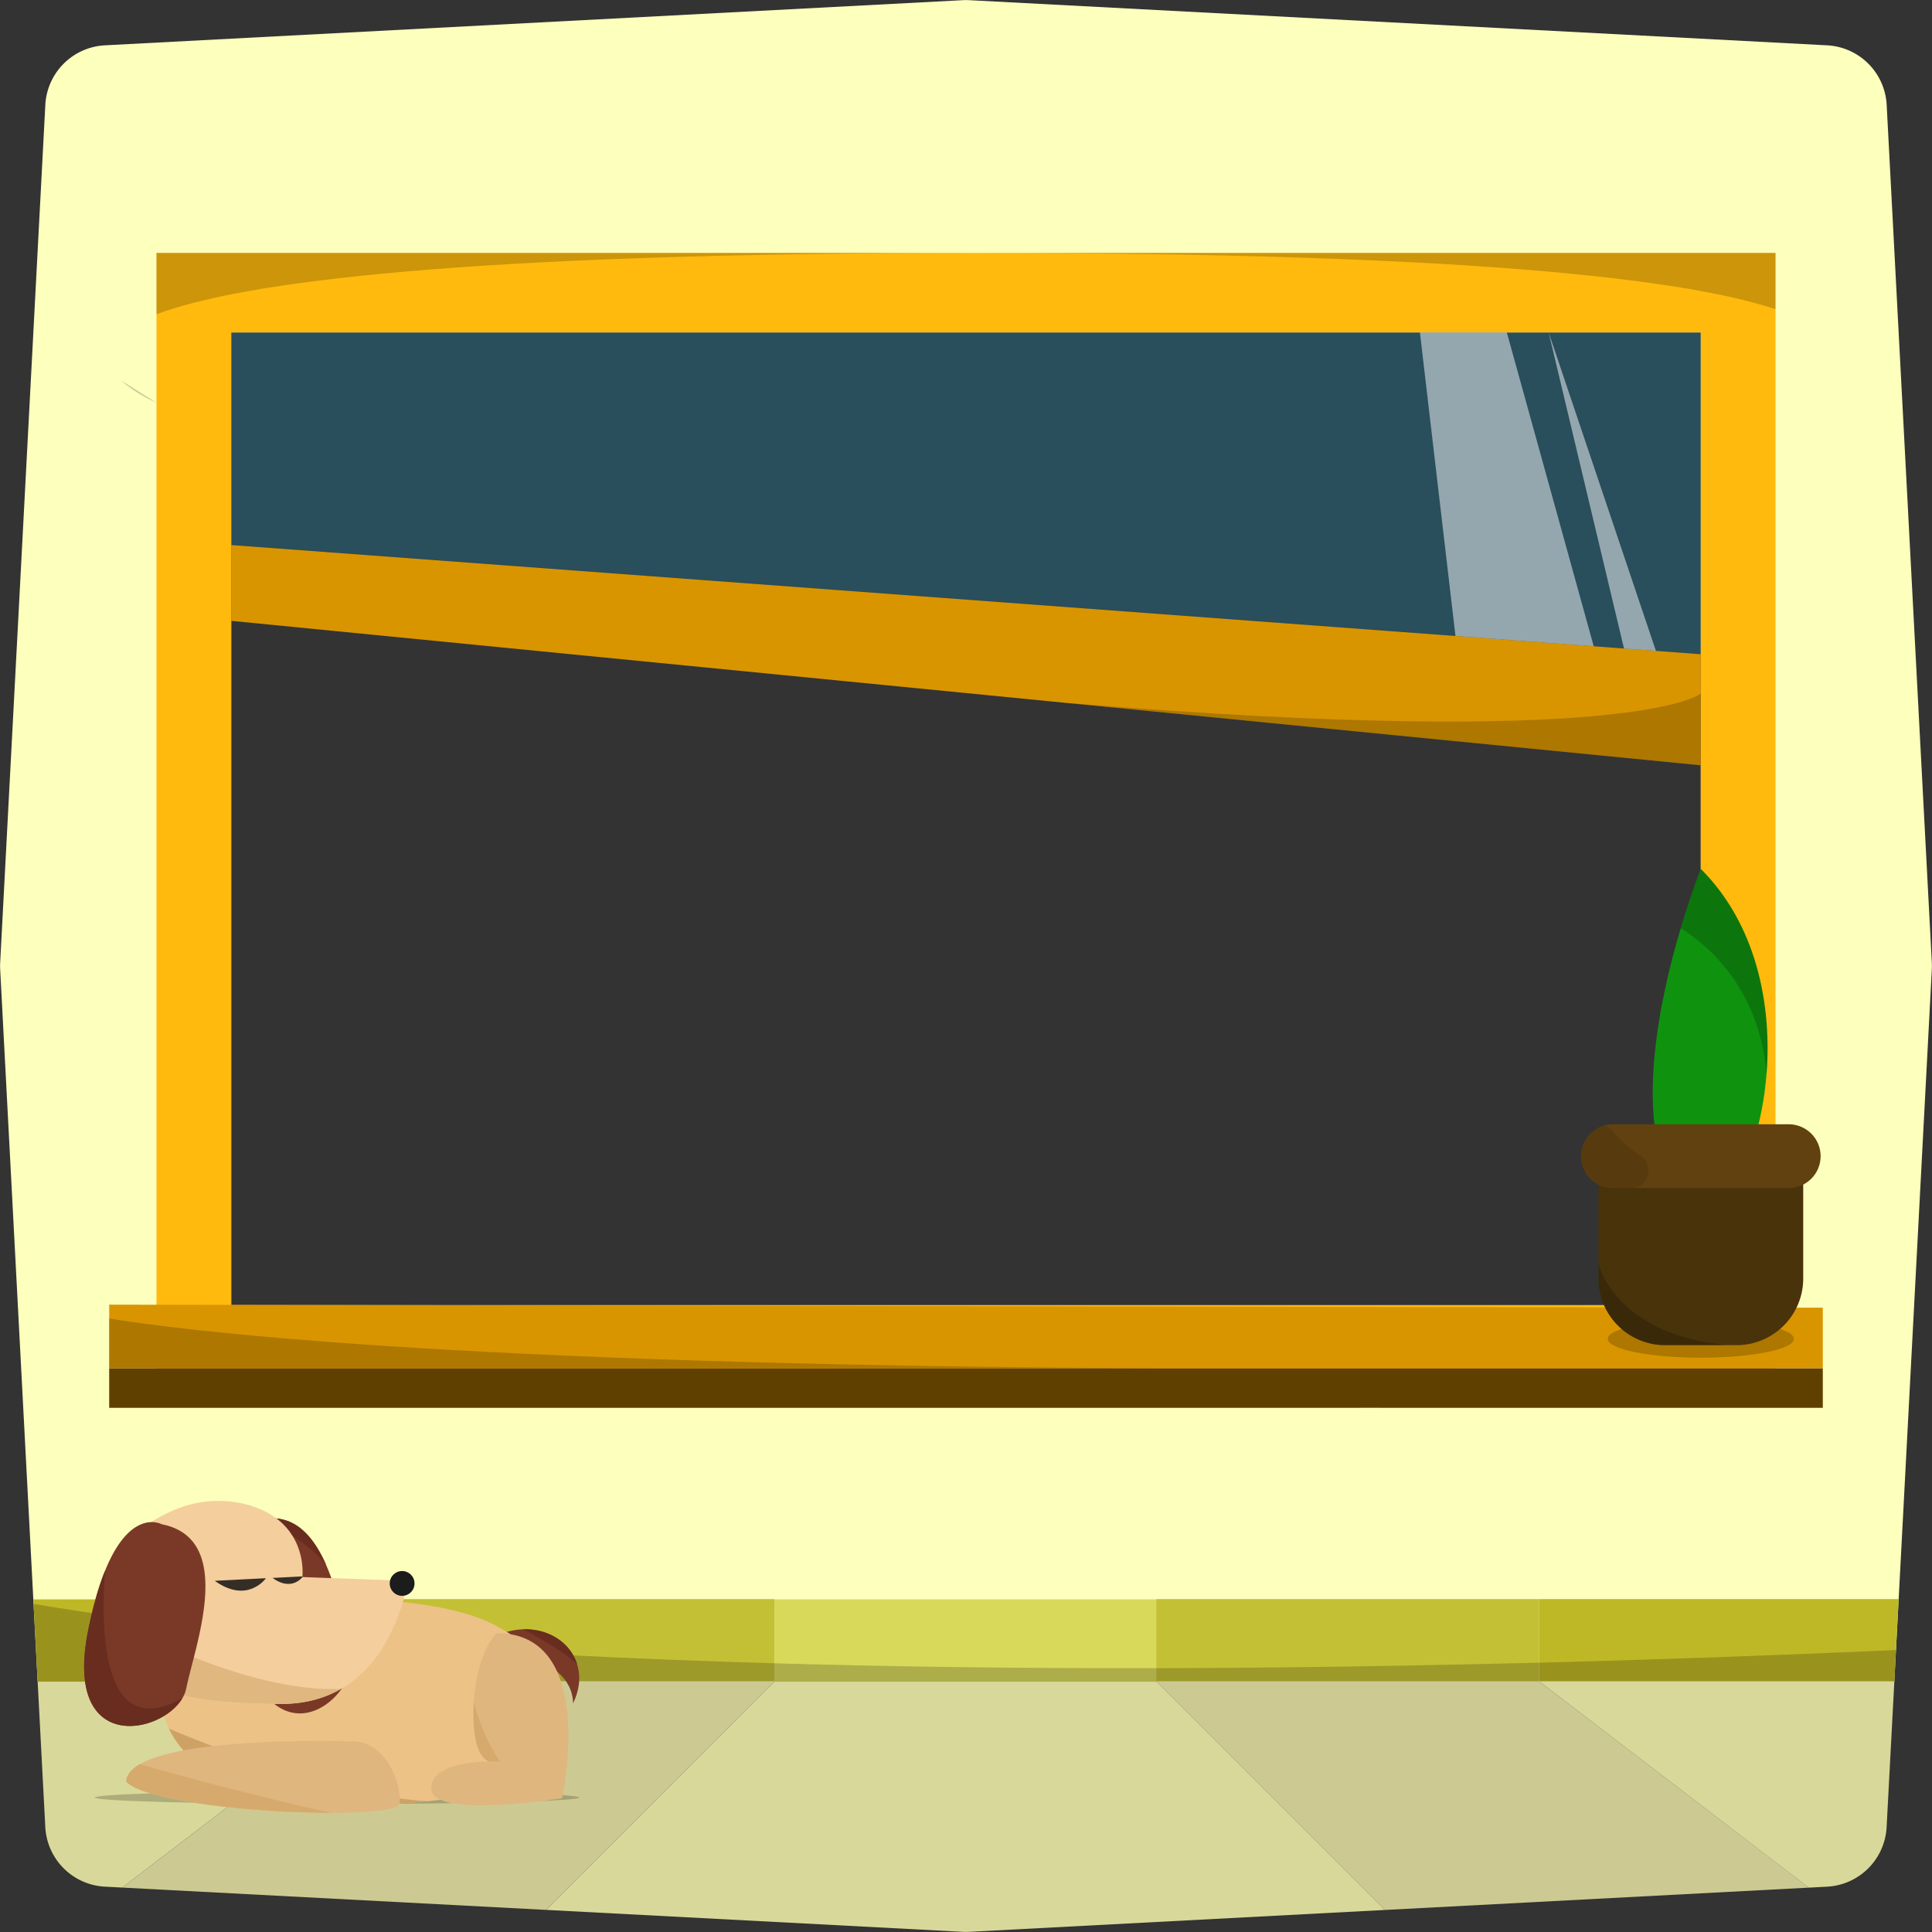 <svg xmlns="http://www.w3.org/2000/svg" viewBox="0 0 1000 1000"><rect x="0" y="0" width="1000" height="1000" fill="#333333" stroke="none"/><defs><style>.cls-1{fill:none;}.cls-2{fill:#fdffbd;}.cls-3{fill:#d8d85b;}.cls-4{fill:#c4c035;}.cls-5{fill:#bfb826;}.cls-6{fill:#ccca92;}.cls-7{fill:#d8d89a;}.cls-10,.cls-8{opacity:0.2;}.cls-9{fill:#ffba0d;}.cls-10{fill:#00bdff;}.cls-11{fill:#604000;}.cls-12{fill:#d89500;}.cls-13{fill:#fff;opacity:0.5;}.cls-14{fill:#0f930f;}.cls-15{fill:#49330b;}.cls-16{fill:#60410f;}.cls-17{opacity:0.1;}.cls-18{fill:#7a3927;}.cls-19{fill:#ecc286;}.cls-20{fill:#692d1f;}.cls-21{fill:#f4ce9d;}.cls-22{fill:#e0b77f;}.cls-23{fill:#352e27;}.cls-24{fill:#1c1c1c;}.cls-25{fill:#cea265;}.cls-26{fill:#e0b67f;}.cls-27{fill:#d6aa6c;}</style></defs><g id="Layer_2" data-name="Layer 2"><g id="OutPut"><rect id="BG" class="cls-1" width="1000" height="1000"/></g><g id="Foreground"><g id="_2" data-name="2"><path class="cls-2" d="M999.91,498.29l-23.37-444a32.58,32.58,0,0,0-30.83-30.83L501.71.09a32.51,32.51,0,0,0-3.42,0l-444,23.37A32.58,32.58,0,0,0,23.46,54.29L.09,498.29a32.51,32.51,0,0,0,0,3.42L14.31,772l5.18,98.44h961L985.42,777l.26-5,14.23-270.29A32.51,32.51,0,0,0,999.91,498.29ZM880.33,675.56H119.67V172.07H880.33Z"/><rect class="cls-3" x="400.93" y="827.83" width="198.14" height="42.61"/><rect class="cls-4" x="598.56" y="827.69" width="198.13" height="42.61"/><polygon class="cls-5" points="203.31 827.83 203.31 870.44 19.49 870.44 19.49 870.43 17.37 830.14 17.25 827.83 203.31 827.83"/><rect class="cls-4" x="202.79" y="827.69" width="198.14" height="42.61"/><polygon class="cls-5" points="982.75 827.69 981.36 854.07 980.51 870.3 796.69 870.3 796.69 827.69 982.75 827.69"/><polygon class="cls-6" points="400.93 870.3 282.67 988.56 63.28 977.01 202.61 870.44 202.79 870.3 400.93 870.3"/><path class="cls-7" d="M202.79,870.3l-.18.14L63.28,977l-9-.47a32.58,32.58,0,0,1-30.83-30.83l-3.37-64-.6-11.32h0Z"/><polygon class="cls-6" points="936.24 977.04 716.85 988.59 598.56 870.3 796.69 870.3 936.24 977.04"/><path class="cls-7" d="M980.51,870.3l-4,75.41a32.58,32.58,0,0,1-30.83,30.83l-9.47.5L796.69,870.3Z"/><path class="cls-7" d="M716.85,988.59,501.71,999.91a32.51,32.51,0,0,1-3.42,0L282.67,988.56,400.93,870.3H598.56Z"/><path class="cls-8" d="M981.36,854.07l-.85,16.23H599.07v.14H400.93v-.14H203.31v.14H19.49l-2.12-40.29c23.75,4.17,83,13.26,185.42,20.9l.52,0c53.68,4,119.19,7.59,197.62,9.87,58.53,1.7,124.26,2.67,197.63,2.53h.51q90.87-.18,197.62-2.85Q883.54,858.36,981.36,854.07Z"/><path class="cls-9" d="M81,130.91V716.72H919V130.91ZM880.33,675.56H119.67V172.07H880.33Z"/><polygon class="cls-10" points="880.33 172.07 880.33 338.62 119.67 282.11 119.67 172.07 880.33 172.07"/><rect class="cls-11" x="56.52" y="708.21" width="886.96" height="20.48"/><polygon class="cls-12" points="943.48 676.86 943.48 708.21 56.52 708.21 56.52 675.29 943.48 676.86"/><polygon class="cls-12" points="880.33 338.62 880.33 396.11 551.87 363.83 119.67 321.35 119.67 282.11 880.33 338.62"/><polygon class="cls-13" points="734.94 172.07 753.35 329.18 824.91 334.5 779.93 172.07 734.94 172.07"/><polygon class="cls-13" points="801.58 172.07 840.58 335.66 857.1 336.89 801.58 172.07"/><line class="cls-1" x1="980.61" y1="870.44" x2="980.5" y2="870.44"/><ellipse class="cls-8" cx="880.34" cy="693" rx="48.18" ry="9.74"/><path class="cls-14" d="M914.38,555.56c-4,51.88-30.73,91-48.54,59-20-36-6.87-97.3,4.1-134.14,5.47-18.38,10.4-30.66,10.4-30.66C909.15,478.54,917.11,520.05,914.38,555.56Z"/><path class="cls-15" d="M933.34,602.09v59.67a34.49,34.49,0,0,1-34.49,34.49h-37a34.49,34.49,0,0,1-34.49-34.49V602.09Z"/><path class="cls-16" d="M942.34,598.43a16.5,16.5,0,0,1-16.5,16.5h-91a16.5,16.5,0,1,1,0-33h91A16.5,16.5,0,0,1,942.34,598.43Z"/><path class="cls-8" d="M914.38,555.56c-3.92-43.18-29.12-65.47-44.44-75.17,5.47-18.38,10.4-30.66,10.4-30.66C909.15,478.54,917.11,520.05,914.38,555.56Z"/><path class="cls-17" d="M844.15,614.93h-8.79c-9.19,0-17-7.3-17-16.5a16.48,16.48,0,0,1,12.2-15.93,6.07,6.07,0,0,1,.7.29,8.92,8.92,0,0,1,3.11,2.42,65.44,65.44,0,0,0,14.85,13.17C856.65,603.29,853.08,614.93,844.15,614.93Z"/><path class="cls-8" d="M893.88,696.25h-32a34.49,34.49,0,0,1-34.49-34.49v-7.4C830.62,664.51,843.92,691.2,893.88,696.25Z"/><path class="cls-8" d="M56.52,682.45c31.8,5.28,171.12,24.19,543,25.76h-543Z"/><path class="cls-2" d="M717.81,728.69H701Q709.61,728.63,717.81,728.69Z"/><path class="cls-8" d="M880.33,359v37.11L551.87,363.83l.51,0C846.42,388.08,880.33,359,880.33,359Z"/><path class="cls-8" d="M62.81,197,81,208.49C80.49,208.28,70.11,203.74,62.81,197Z"/><path class="cls-8" d="M81,130.91H506.09c-266.18,0-380.54,15-425.09,31.75Z"/><path class="cls-8" d="M919,160.05c-46.9-15.7-160.7-29.14-412.91-29.14H919Z"/><ellipse class="cls-8" cx="174.42" cy="930.4" rx="125.38" ry="3.34"/><path class="cls-18" d="M296.63,881.68c-.47-23.95-38.15-28.08-38.15-28.08l.18-7.67a36.11,36.11,0,0,1,12.08-2.6c13.19-.47,24.5,6.92,27.95,18C300.56,867.27,300.17,874.27,296.63,881.68Z"/><path class="cls-19" d="M221.56,932.3c-9.35.94-19.77,1.45-31.34,1.45-66,0-93-18.61-102.8-39-11.84-24.52,1.3-51.55,1.3-51.55,9-11,101-24.5,155.5-7C294.38,852.36,329.72,921.42,221.56,932.3Z"/><path class="cls-18" d="M124.8,852c-19.94-65.17,7.23-64.7,7.23-64.7a33.43,33.43,0,0,1,4.58-1.07c16-2.55,25.73,9.06,32.23,23.87a126,126,0,0,1,4.54,12.26q.54,1.73,1.05,3.45c3.22,10.91,5.37,21.57,7.44,28.33C188.2,874.81,144.74,917.16,124.8,852Z"/><path class="cls-20" d="M168.84,810.08c-8.12-10.57-24.9-20.05-32.23-23.87C152.59,783.66,162.34,795.27,168.84,810.08Z"/><path class="cls-21" d="M210.89,818.25a94.15,94.15,0,0,1-13.73,36,62,62,0,0,1-20.77,20c-8.23,4.72-18.37,7.73-30.84,7.73-28.43,0-51.2-2.29-66.93-9.9A43.42,43.42,0,0,1,63,860c-6-7.57-9.15-17.58-9.15-30.71,0-26.71,20.14-40.63,35.59-47.38a58.11,58.11,0,0,1,38.51-3.1c30.16,8.23,28.87,34,28.59,37.16l0,.32h.06Z"/><path class="cls-22" d="M176.39,874.19c-8.23,4.72-18.37,7.73-30.84,7.73-28.43,0-51.2-2.29-66.93-9.9A43.42,43.42,0,0,1,63,860l18.38-10.48S134.1,876,176.39,874.19Z"/><path class="cls-18" d="M96.39,874a15.53,15.53,0,0,1-1.91,4.87C83.33,898.05,32.9,908,45.56,844.21,48.19,831,51.21,820.8,54.38,813c13.36-33,29.35-24.05,29.35-24.05C122.31,796.58,100.74,852.11,96.39,874Z"/><path class="cls-23" d="M137.64,816.87s-9.42,13.58-26.5,1.35"/><path class="cls-23" d="M156.61,816.25c-1.19,1.46-6.61,7-15.54.49l15.51-.81,0,.32Z"/><circle class="cls-24" cx="208.14" cy="819.58" r="6.42"/><path class="cls-25" d="M221.56,932.3c-9.35.94-19.77,1.45-31.34,1.45-66,0-93-18.61-102.8-39C101.4,900.71,172.23,929.71,221.56,932.3Z"/><path class="cls-26" d="M206.82,933.51c-.35,3.27-15.18,4.82-35.15,4.82h0c-38.79,0-97-5.84-106.38-16.23.26-3.52,2.81-6.47,7-8.92,25.48-14.9,111.5-11.78,111.5-11.78C200.73,902.65,207.86,923.9,206.82,933.51Z"/><path class="cls-26" d="M290.91,930.75s-67.69,11-67.69-5c0-11.89,19.62-13.84,29.7-14l0,0c-3.72-1.71-7.83-7.43-7.83-24.43,0-2.12.06-4.14.16-6.07,1.42-26.38,11.84-35.93,11.84-35.93C309.87,845.25,290.91,930.75,290.91,930.75Z"/><path class="cls-20" d="M94.48,878.88C83.33,898.05,32.9,908,45.56,844.21,48.19,831,51.21,820.8,54.38,813,52.05,844.78,53.07,902.11,94.48,878.88Z"/><path class="cls-27" d="M171.65,938.33c-38.79,0-97-5.84-106.38-16.23.26-3.52,2.81-6.47,7-8.92C94.39,919.38,136.16,930.73,171.65,938.33Z"/><path class="cls-20" d="M298.69,861.34c-7.05-6.51-19.15-13.41-27.95-18C283.93,842.86,295.24,850.25,298.69,861.34Z"/><path class="cls-27" d="M258.74,911.75l-5.36-.06h-.49c-3.72-1.71-7.83-7.43-7.83-24.43,0-2.12.06-4.14.16-6.07C250.52,900.48,258.74,911.75,258.74,911.75Z"/></g></g></g></svg>